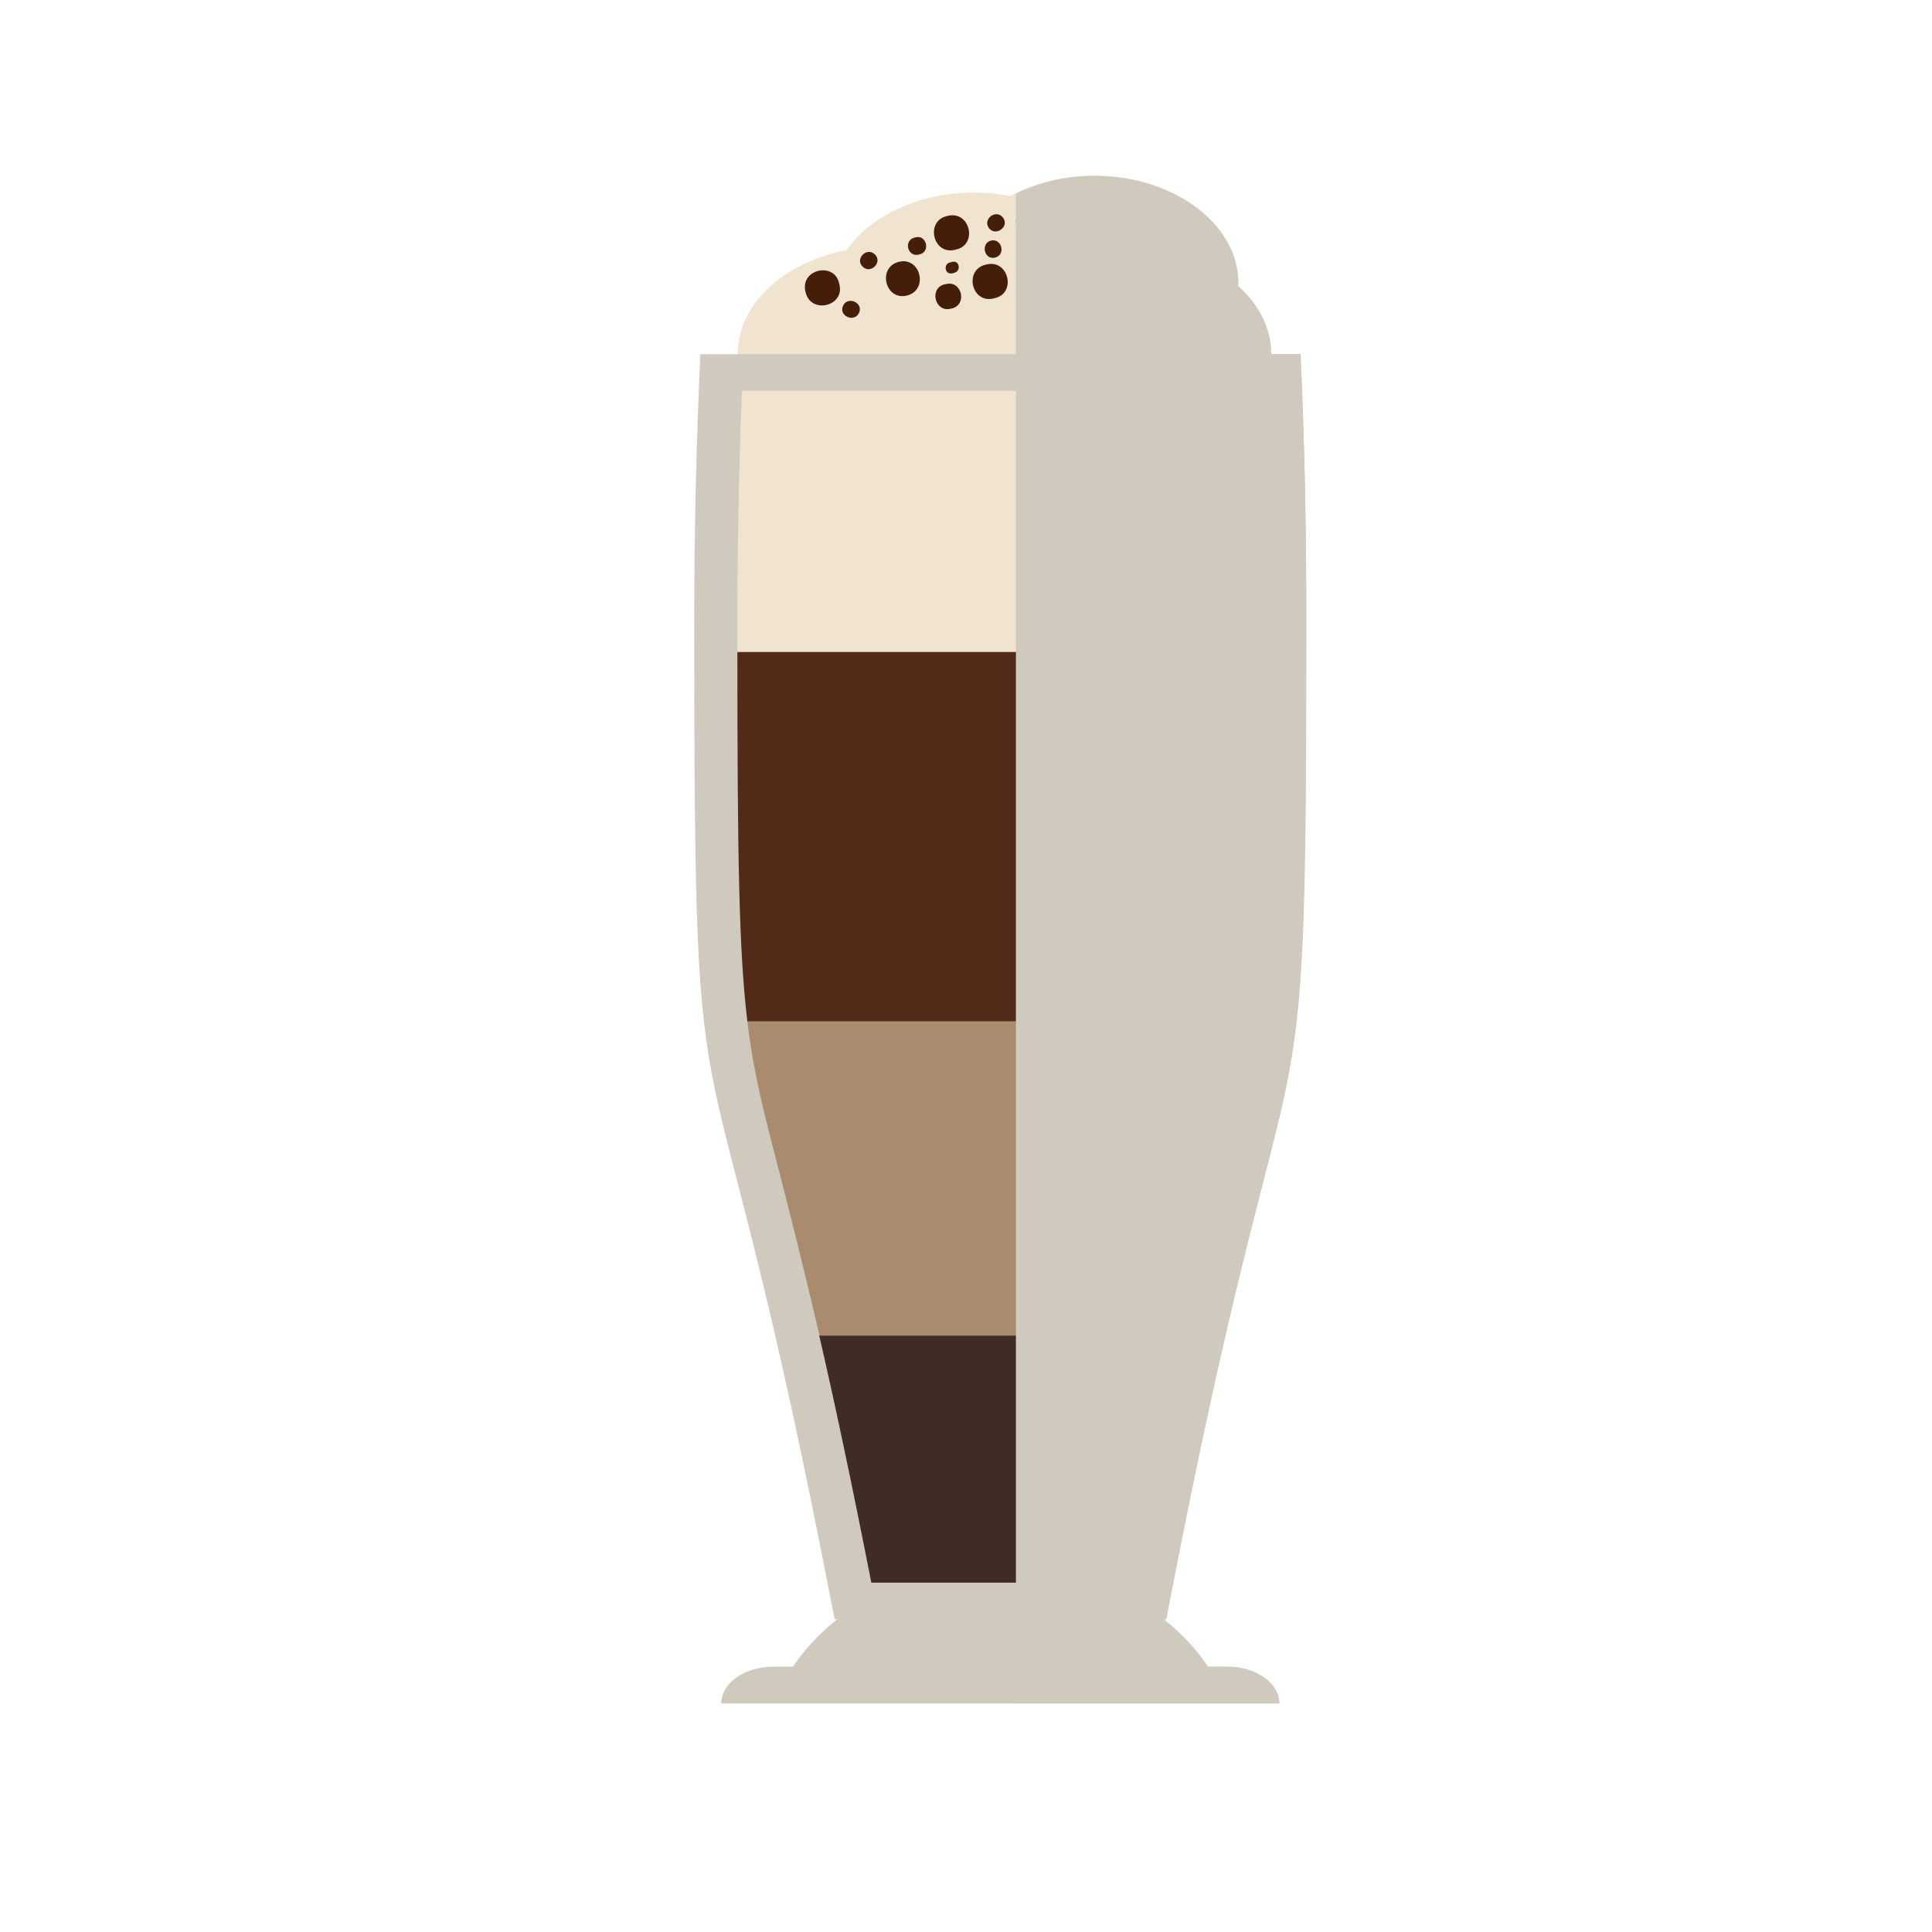 <?xml version="1.0" encoding="utf-8"?>
<!-- Generator: Adobe Illustrator 23.1.0, SVG Export Plug-In . SVG Version: 6.00 Build 0)  -->
<svg version="1.1" id="Layer_1" xmlns="http://www.w3.org/2000/svg" xmlns:xlink="http://www.w3.org/1999/xlink" x="0px" y="0px"
	 viewBox="0 0 60 60" style="enable-background:new 0 0 60 60;" xml:space="preserve">
<style type="text/css">
	.st0{fill:#F0E3D0;}
	.st1{fill:#451E09;}
	.st2{fill:#CFC9BE;}
	.st3{fill:#3F2C26;}
	.st4{fill:#AA8B6E;}
	.st5{fill:#512B18;}
</style>
<g>
	<g>
		<path class="st0" d="M38.45,8.88c0-0.03,0.01-0.05,0.01-0.08c0-1.84-2-3.34-4.48-3.34c-0.98,0-1.88,0.24-2.61,0.63
			c-0.36-0.07-0.73-0.11-1.12-0.11c-1.72,0-3.22,0.73-3.96,1.79c-1.94,0.37-3.38,1.67-3.38,3.23c0,1.84,2,3.34,4.47,3.34
			c1.62,0,3.03-0.64,3.81-1.6c0.79,0.96,2.2,1.6,3.81,1.6c2.47,0,4.48-1.5,4.48-3.34C39.48,10.2,39.09,9.45,38.45,8.88z"/>
		<g>
			<path class="st1" d="M27.92,8.13c-0.68,0.16-0.44,1.21,0.24,1.05C28.84,9.02,28.6,7.97,27.92,8.13z"/>
			<path class="st1" d="M29.59,8.13c-0.03,0.01-0.06,0.01-0.08,0.02c-0.22,0.04-0.17,0.38,0.05,0.34c0.03,0,0.06-0.01,0.08-0.02
				C29.85,8.42,29.8,8.09,29.59,8.13z"/>
			<path class="st1" d="M30.75,8.5c-0.2,0.05-0.29,0.17-0.27,0.38c0.03,0.23,0.27,0.25,0.41,0.14C31.2,8.91,31.08,8.42,30.75,8.5z"
				/>
			<path class="st1" d="M31.77,8.07c-0.2,0.28,0.24,0.6,0.44,0.31C32.41,8.09,31.97,7.78,31.77,8.07z"/>
			<path class="st1" d="M30.78,7.47C30.45,7.55,30.56,8.08,30.9,8C31.24,7.92,31.12,7.4,30.78,7.47z"/>
			<path class="st1" d="M33.59,7.02l0.02,0.07c0.08,0.34,0.6,0.22,0.53-0.12L34.11,6.9C34.04,6.56,33.51,6.68,33.59,7.02z"/>
			<path class="st1" d="M35.6,7.48l-0.04,0.01c-0.34,0.08-0.22,0.6,0.12,0.53l0.04-0.01C36.06,7.93,35.94,7.4,35.6,7.48z"/>
			<path class="st1" d="M26.18,9.5c-0.14,0.32,0.36,0.53,0.5,0.21C26.82,9.4,26.32,9.18,26.18,9.5z"/>
			<path class="st1" d="M27.17,7.9c-0.25-0.24-0.63,0.14-0.38,0.38C27.04,8.53,27.42,8.14,27.17,7.9z"/>
			<path class="st1" d="M28.44,7.37L28.4,7.38c-0.34,0.08-0.22,0.6,0.12,0.53l0.04-0.01C28.9,7.82,28.78,7.29,28.44,7.37z"/>
			<path class="st1" d="M29.39,8.82l-0.05,0.01c-0.49,0.11-0.31,0.87,0.17,0.76l0.05-0.01C30.05,9.46,29.87,8.71,29.39,8.82z"/>
			<path class="st1" d="M31.15,6.76c-0.21-0.28-0.64,0.04-0.44,0.32C30.92,7.36,31.36,7.04,31.15,6.76z"/>
			<path class="st1" d="M30.65,8.21l-0.04,0.01c-0.68,0.16-0.44,1.21,0.24,1.05l0.04-0.01C31.57,9.11,31.33,8.06,30.65,8.21z"/>
			<path class="st1" d="M29.45,6.7l-0.04,0.01c-0.68,0.15-0.44,1.21,0.24,1.05l0.04-0.01C30.37,7.6,30.13,6.55,29.45,6.7z"/>
			<path class="st1" d="M31.57,7.02l0.01,0.04c0.16,0.68,1.21,0.44,1.05-0.24l-0.01-0.04C32.46,6.1,31.41,6.34,31.57,7.02z"/>
			<path class="st1" d="M33.46,7.46l-0.07,0.02c-0.68,0.15-0.44,1.21,0.24,1.05l0.07-0.02C34.38,8.35,34.14,7.3,33.46,7.46z"/>
			<path class="st1" d="M35.26,6.19l-0.07,0.02c-0.68,0.15-0.44,1.21,0.24,1.05l0.07-0.02C36.18,7.09,35.94,6.04,35.26,6.19z"/>
			<path class="st1" d="M25.01,9.04l0.01,0.04c0.16,0.68,1.21,0.44,1.05-0.24L26.06,8.8C25.91,8.12,24.86,8.36,25.01,9.04z"/>
		</g>
		<path class="st2" d="M37.6,51.89c-1.25-1.96-3.71-3.29-6.53-3.29c-2.82,0-5.28,1.33-6.53,3.29H37.6z"/>
		<path class="st2" d="M38.11,51.76H24.02c-0.89,0-1.62,0.51-1.62,1.14h17.33C39.73,52.27,39,51.76,38.11,51.76z"/>
		<path class="st2" d="M40.39,11h-8.84h-0.33h-0.3h-0.33h-8.84c-0.12,2.64-0.19,5.39-0.19,8.22c0,18.85,0.28,9.87,4.36,31.07h4.66
			h0.33h0.3h0.33h4.66c4.08-21.2,4.36-12.22,4.36-31.07C40.57,16.39,40.51,13.64,40.39,11z"/>
		<path class="st3" d="M27.06,49.15h8.01c0.63-3.21,1.16-5.7,1.62-7.68H25.44C25.9,43.46,26.43,45.94,27.06,49.15z"/>
		<path class="st0" d="M39.23,19.22c0-2.38-0.05-4.76-0.14-7.08H23.04c-0.09,2.32-0.14,4.7-0.14,7.08c0,0.35,0,0.7,0,1.03h16.33
			C39.23,19.91,39.23,19.57,39.23,19.22z"/>
		<path class="st4" d="M38.92,31.72H23.21c0.19,1.59,0.5,2.79,1,4.71c0.32,1.26,0.73,2.84,1.24,5.05h11.24
			c0.51-2.21,0.92-3.79,1.24-5.05C38.42,34.5,38.73,33.31,38.92,31.72z"/>
		<path class="st5" d="M38.92,31.72c0.26-2.16,0.3-5.05,0.31-11.47H22.9c0,6.42,0.05,9.31,0.31,11.47H38.92z"/>
	</g>
	<path class="st2" d="M40.57,19.22c0-2.82-0.06-5.57-0.18-8.22h-0.91c0-0.81-0.39-1.55-1.03-2.12c0-0.03,0.01-0.05,0.01-0.08
		c0-1.84-2-3.34-4.48-3.34c-0.9,0-1.73,0.21-2.43,0.55V52.9h8.18c0-0.63-0.73-1.14-1.62-1.14h-0.6c-0.37-0.55-0.83-1.04-1.37-1.47
		h0.08C40.29,29.09,40.57,38.07,40.57,19.22z"/>
</g>
</svg>
